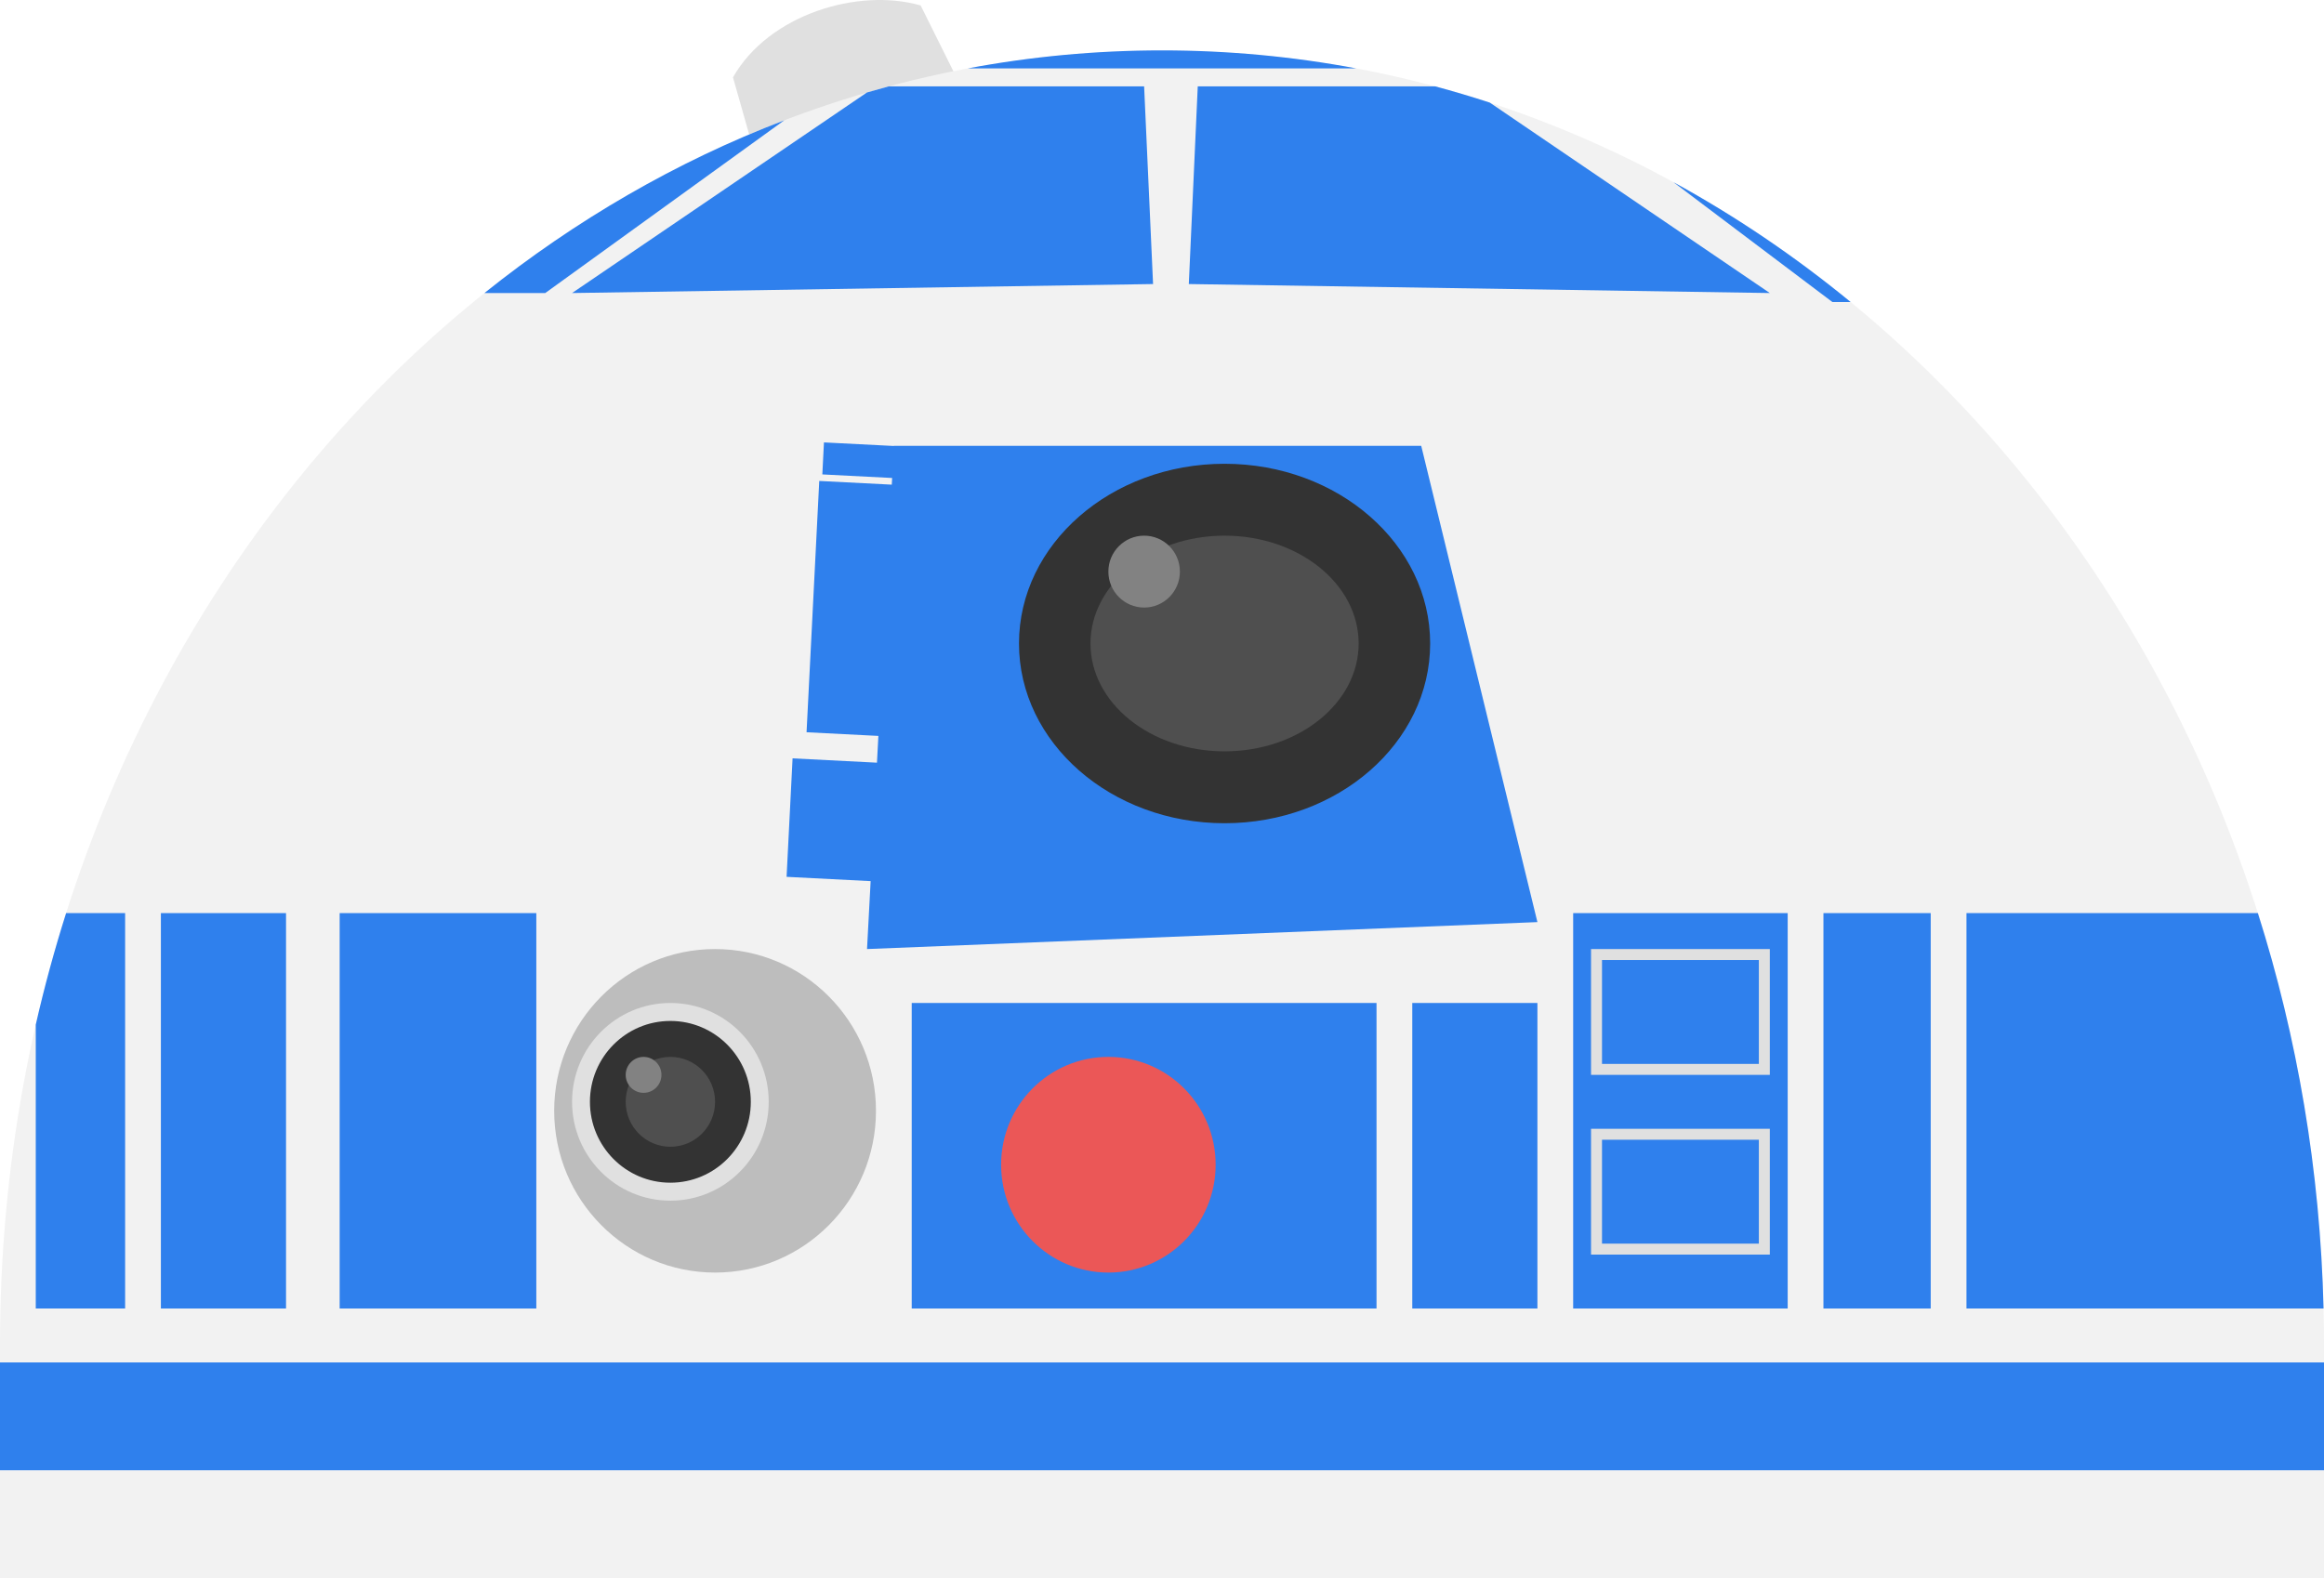 <svg width="212" height="144" viewBox="0 0 212 144" version="1.1" xmlns="http://www.w3.org/2000/svg" xmlns:xlink="http://www.w3.org/1999/xlink">
<g id="Canvas" fill="none">
<g id="R2D2">
<g id="Vector">
<path d="M 0 7.059L 1.631 12.799L 20.385 7.059L 17.123 0.499C 11.415 -1.141 3.262 1.319 0 7.059Z" transform="translate(66.862 0)" fill="#E0E0E0"/>
</g>
<g id="Head">
<path d="M 106 0C 47.458 0 0 52.867 0 118.081L 0 139.401L 212 139.401L 212 118.081C 212 52.867 164.542 0 106 0Z" transform="translate(0 4.599)" fill="#F2F2F2"/>
</g>
<g id="Blue Strips">
<path d="M 81.086 3.28C 80.416 3.46 79.748 3.647 79.084 3.84L 52.185 22.14L 105.185 21.32L 104.369 3.28L 81.086 3.28Z" transform="translate(0 4.599)" fill="#2F80ED"/>
<path d="M 71.544 6.378C 61.691 10.149 52.492 15.493 44.192 22.14L 49.739 22.14L 71.544 6.378Z" transform="translate(0 4.599)" fill="#2F80ED"/>
<path d="M 6.032 78.721C 4.976 82.048 4.05 85.444 3.262 88.9L 3.262 114.801L 11.415 114.801L 11.415 78.721L 6.032 78.721Z" transform="translate(0 4.599)" fill="#2F80ED"/>
<path d="M 0 119.721L 0 129.561L 212 129.561L 212 119.721L 0 119.721Z" transform="translate(0 4.599)" fill="#2F80ED"/>
<path d="M 211.96 114.801C 211.651 102.18 209.564 90.053 205.968 78.721L 179.385 78.721L 179.385 114.801L 211.96 114.801Z" transform="translate(0 4.599)" fill="#2F80ED"/>
<path d="M 168.819 22.96C 163.754 18.803 158.345 15.135 152.649 12.02L 167.154 22.96L 168.819 22.96Z" transform="translate(0 4.599)" fill="#2F80ED"/>
<path d="M 135.905 4.765C 134.258 4.226 132.594 3.731 130.914 3.28L 109.262 3.28L 108.446 21.32L 161.446 22.14L 135.905 4.765Z" transform="translate(0 4.599)" fill="#2F80ED"/>
<path d="M 123.706 1.64L 88.294 1.64C 94.052 0.561 99.967 0 106 0C 112.033 0 117.948 0.561 123.706 1.64Z" transform="translate(0 4.599)" fill="#2F80ED"/>
<path d="M 163.077 78.721L 143.508 78.721L 143.508 114.801L 163.077 114.801L 163.077 78.721Z" transform="translate(0 4.599)" fill="#2F80ED"/>
<path d="M 166.338 78.721L 176.123 78.721L 176.123 114.801L 166.338 114.801L 166.338 78.721Z" transform="translate(0 4.599)" fill="#2F80ED"/>
<path d="M 30.985 78.721L 48.923 78.721L 48.923 114.801L 30.985 114.801L 30.985 78.721Z" transform="translate(0 4.599)" fill="#2F80ED"/>
<path d="M 26.092 78.721L 14.677 78.721L 14.677 114.801L 26.092 114.801L 26.092 78.721Z" transform="translate(0 4.599)" fill="#2F80ED"/>
<path d="M 129.646 36.08L 81.538 36.08L 81.538 36.096L 75.163 35.77L 75.015 38.691L 81.382 39.016L 81.35 39.625L 74.734 39.287L 73.576 62.218L 80.128 62.552L 79.998 64.994L 72.3 64.6L 71.754 75.411L 79.422 75.803L 79.092 82.001L 140.246 79.541L 129.646 36.08Z" transform="translate(0 4.599)" fill="#2F80ED"/>
<path d="M 125.569 114.801L 125.569 86.921L 83.169 86.921L 83.169 114.801L 125.569 114.801Z" transform="translate(0 4.599)" fill="#2F80ED"/>
<path d="M 128.831 86.921L 140.246 86.921L 140.246 114.801L 128.831 114.801L 128.831 86.921Z" transform="translate(0 4.599)" fill="#2F80ED"/>
</g>
<g id="Eye">
<g id="Ellipse 2">
<ellipse cx="18.754" cy="16.4" rx="18.754" ry="16.4" transform="translate(92.954 42.319)" fill="#333333"/>
</g>
<g id="Ellipse 2.1">
<ellipse cx="12.231" cy="9.84" rx="12.231" ry="9.84" transform="translate(99.477 48.879)" fill="#4F4F4F"/>
</g>
<g id="Ellipse 3">
<ellipse cx="3.262" cy="3.28" rx="3.262" ry="3.28" transform="translate(101.108 48.879)" fill="#828282"/>
</g>
</g>
<g id="Red Light">
<ellipse cx="9.785" cy="9.84" rx="9.785" ry="9.84" transform="translate(91.323 96.44)" fill="#EB5757"/>
</g>
<g id="Camera">
<g id="Ellipse 2_2">
<ellipse cx="14.677" cy="14.76" rx="14.677" ry="14.76" transform="translate(50.554 86.6)" fill="#BDBDBD"/>
</g>
<g id="Ellipse 2_3">
<ellipse cx="8.969" cy="9.02" rx="8.969" ry="9.02" transform="translate(52.185 91.52)" fill="#E0E0E0"/>
</g>
<g id="Ellipse 2.3">
<ellipse cx="7.338" cy="7.38" rx="7.338" ry="7.38" transform="translate(53.815 93.16)" fill="#333333"/>
</g>
<g id="Ellipse 2.2">
<ellipse cx="4.077" cy="4.1" rx="4.077" ry="4.1" transform="translate(57.077 96.44)" fill="#4F4F4F"/>
</g>
<g id="Ellipse 3_2">
<ellipse cx="1.631" cy="1.64" rx="1.631" ry="1.64" transform="translate(57.077 96.44)" fill="#828282"/>
</g>
</g>
<g id="Rectangle">
<rect x="0.5" y="0.5" width="15.308" height="10.48" transform="translate(145.138 86.6)" stroke="#E0E0E0"/>
</g>
<g id="Rectangle_2">
<rect x="0.5" y="0.5" width="15.308" height="10.48" transform="translate(145.138 103)" stroke="#E0E0E0"/>
</g>
</g>
</g>
</svg>

